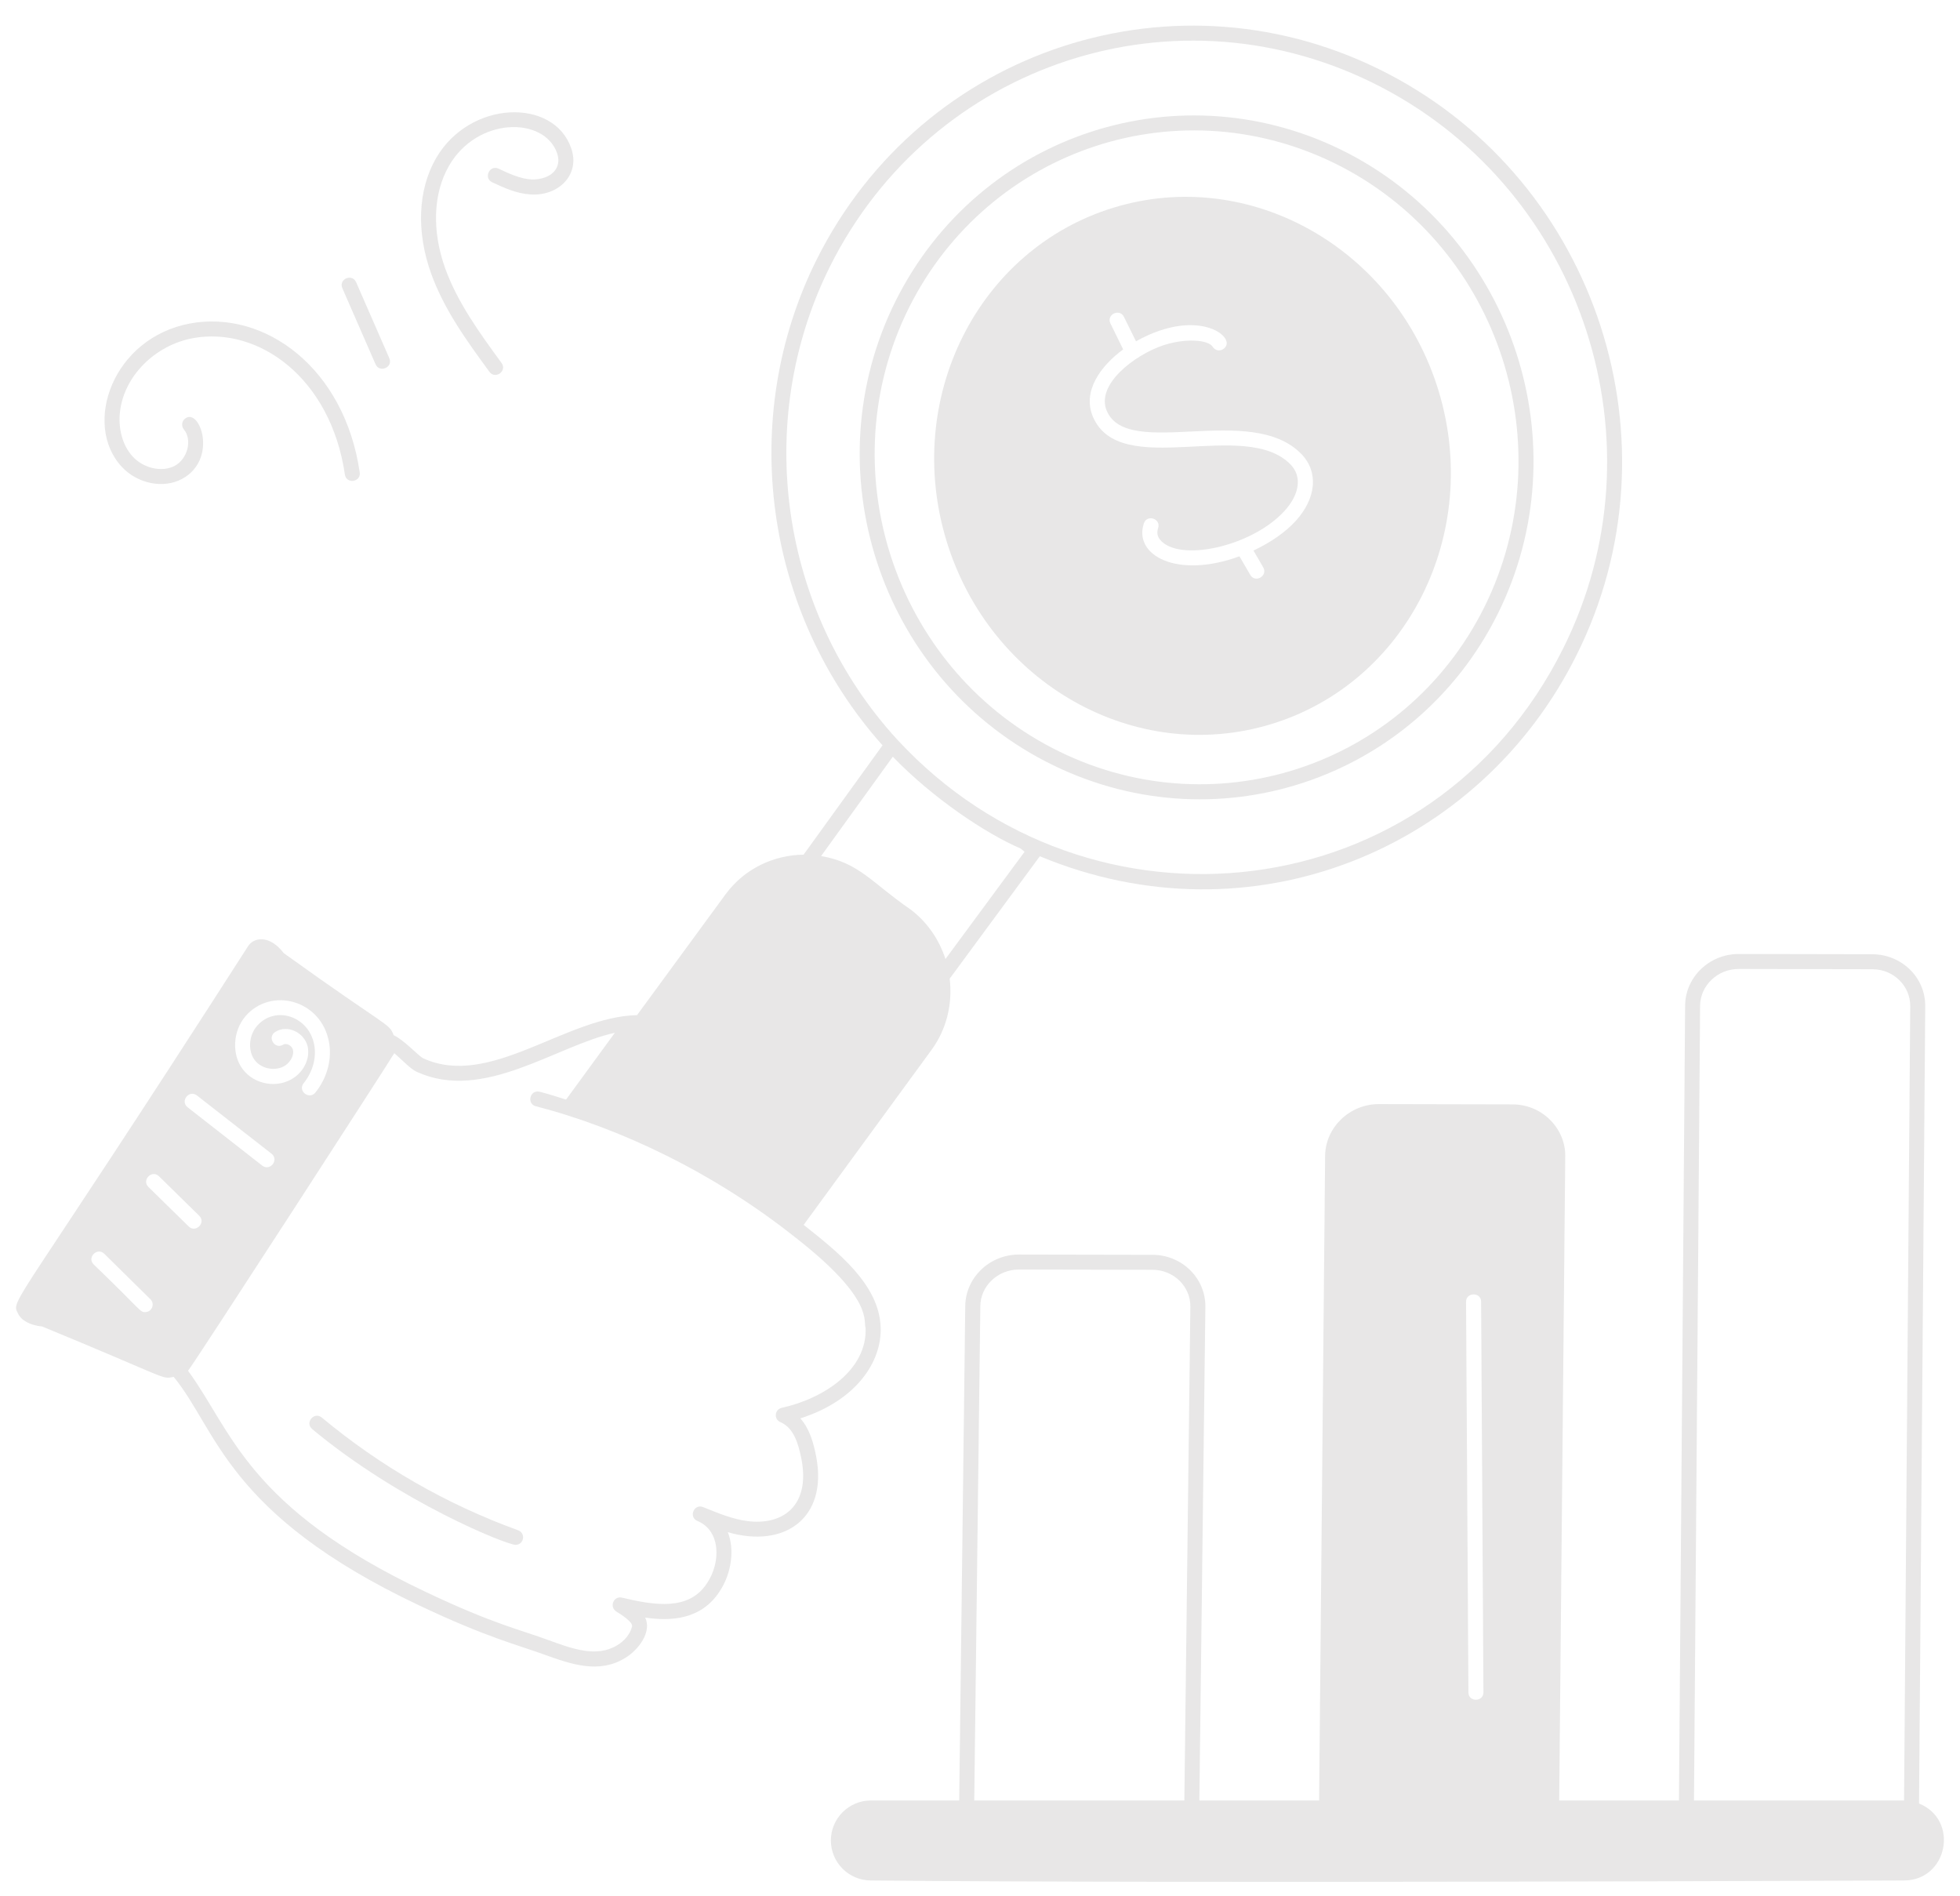 <svg width="61" height="59" viewBox="0 0 61 59" fill="none" xmlns="http://www.w3.org/2000/svg">
<g opacity="0.1">
<path d="M16.533 5.584C16.184 5.561 15.845 5.403 15.517 5.249C15.236 5.119 15.04 5.54 15.318 5.672C15.668 5.836 16.065 6.022 16.504 6.05C17.377 6.113 18.067 5.441 17.777 4.611C17.232 3.038 14.619 3.11 13.57 4.925C13.007 5.901 12.951 7.206 13.416 8.507C13.825 9.646 14.541 10.625 15.233 11.571C15.413 11.815 15.793 11.547 15.61 11.296C14.937 10.374 14.242 9.423 13.855 8.35C13.436 7.178 13.48 6.015 13.975 5.158C14.854 3.63 16.939 3.623 17.337 4.765C17.398 4.942 17.39 5.102 17.312 5.242C17.167 5.504 16.815 5.597 16.533 5.584Z" fill="#100F0D"/>
<path d="M12.117 11.148L11.083 8.781C10.961 8.501 10.53 8.682 10.655 8.969L11.688 11.335C11.812 11.615 12.24 11.433 12.117 11.148Z" fill="#100F0D"/>
<path d="M6.008 10.522C8.037 10.152 10.29 11.747 10.734 14.766C10.776 15.072 11.242 15.003 11.195 14.698C10.722 11.453 8.247 9.642 5.924 10.064C3.503 10.508 2.558 13.215 3.797 14.534C4.286 15.055 5.091 15.215 5.669 14.901C6.801 14.285 6.212 12.645 5.751 13.033C5.654 13.115 5.64 13.262 5.722 13.362C5.996 13.693 5.831 14.28 5.447 14.491C5.057 14.703 4.481 14.582 4.138 14.215C3.816 13.874 3.667 13.338 3.738 12.784C3.876 11.69 4.831 10.739 6.008 10.522Z" fill="#100F0D"/>
<path d="M34.956 10.873L34.56 10.067C34.424 9.789 34.844 9.584 34.98 9.861L35.355 10.621C37.34 9.505 38.573 10.55 38.063 10.867C37.954 10.938 37.81 10.902 37.741 10.791C37.611 10.578 36.914 10.513 36.213 10.742C35.318 11.038 34.094 11.967 34.446 12.786C35.107 14.322 38.935 12.505 40.505 14.131C41.041 14.687 40.969 15.505 40.322 16.215C40.001 16.567 39.531 16.888 39.011 17.132L39.314 17.653C39.468 17.922 39.064 18.155 38.911 17.889L38.575 17.311C36.626 18.025 35.269 17.276 35.6 16.286C35.698 15.994 36.142 16.141 36.043 16.435C35.999 16.567 36.017 16.683 36.098 16.786C36.67 17.511 38.96 17.017 39.977 15.899C40.451 15.379 40.525 14.826 40.168 14.457C38.755 12.994 34.866 14.953 34.016 12.971C33.676 12.182 34.249 11.391 34.956 10.873ZM39.565 22.532C43.793 21.242 46.123 16.597 44.771 12.158C43.416 7.72 38.891 5.169 34.663 6.46C30.434 7.75 28.104 12.395 29.458 16.833C30.811 21.272 35.336 23.823 39.565 22.532Z" fill="#100F0D"/>
<path d="M28.289 9.575C30.781 4.595 36.785 2.611 41.75 5.188C46.681 7.759 48.673 13.909 46.194 18.897C43.707 23.886 37.693 25.845 32.744 23.273C27.804 20.708 25.806 14.562 28.289 9.575ZM32.528 23.687C37.742 26.395 44.024 24.299 46.612 19.106C49.205 13.891 47.121 7.462 41.965 4.774C36.795 2.089 30.492 4.129 27.873 9.367C25.275 14.58 27.363 21.005 32.528 23.687Z" fill="#100F0D"/>
<path d="M23.25 47.331C22.802 47.272 22.363 47.093 21.886 46.899C21.886 46.898 21.885 46.898 21.885 46.898C21.597 46.781 21.422 47.213 21.708 47.33C22.442 47.637 22.433 48.627 22.003 49.268C21.44 50.129 20.382 49.959 19.344 49.712C19.101 49.663 18.95 50 19.186 50.15C19.328 50.238 19.705 50.475 19.671 50.612C19.616 50.842 19.442 51.06 19.206 51.198C18.57 51.584 17.816 51.309 17.088 51.043C16.183 50.708 15.364 50.542 13.237 49.531C7.674 46.898 7.217 44.508 5.852 42.655C5.954 42.564 12.236 32.859 12.27 32.774C12.496 32.959 12.755 33.253 12.973 33.354C15.05 34.305 17.316 32.533 19.136 32.138L17.617 34.217C17.346 34.131 17.071 34.043 16.795 33.972C16.484 33.905 16.388 34.351 16.677 34.425C19.315 35.102 22.232 36.506 24.73 38.488C27.247 40.444 26.854 41.135 26.94 41.324C26.989 42.624 25.649 43.518 24.328 43.809C24.106 43.858 24.079 44.165 24.286 44.252C24.7 44.429 24.846 44.912 24.944 45.408C25.224 46.879 24.339 47.477 23.25 47.331ZM3.247 39.016L4.683 40.431C4.831 40.578 4.724 40.83 4.517 40.83C4.345 40.83 4.413 40.786 2.917 39.348C2.696 39.128 3.029 38.798 3.247 39.016ZM4.948 36.603L6.2 37.831C6.423 38.049 6.085 38.38 5.872 38.164L4.621 36.938C4.399 36.72 4.728 36.388 4.948 36.603ZM6.129 34.088L8.451 35.901C8.693 36.093 8.406 36.458 8.161 36.271L5.84 34.457C5.598 34.268 5.881 33.898 6.129 34.088ZM7.638 31.625C8.424 30.705 10.002 31.1 10.241 32.438C10.336 32.97 10.177 33.553 9.815 33.998C9.624 34.236 9.255 33.944 9.452 33.704C9.728 33.364 9.853 32.92 9.781 32.52C9.618 31.609 8.553 31.277 7.995 31.929C7.741 32.225 7.711 32.699 7.926 32.986C8.14 33.273 8.599 33.351 8.891 33.146C9.058 33.027 9.157 32.82 9.116 32.662C9.085 32.539 8.913 32.444 8.815 32.507C8.556 32.67 8.303 32.277 8.567 32.111C8.943 31.872 9.461 32.127 9.57 32.546C9.658 32.894 9.489 33.298 9.158 33.529C8.655 33.882 7.92 33.761 7.551 33.267C7.207 32.806 7.247 32.085 7.638 31.625ZM25.83 8.293C28.996 1.954 36.652 -0.586 42.985 2.71C49.281 5.987 51.823 13.819 48.654 20.168C44.585 28.351 33.924 29.508 27.933 23.023C27.933 23.023 27.933 23.023 27.932 23.023C24.271 19.038 23.426 13.12 25.83 8.293ZM29.425 29.843C29.232 29.246 28.867 28.699 28.334 28.297C27.147 27.486 26.744 26.839 25.554 26.639L27.786 23.547C29.013 24.821 30.663 25.931 31.766 26.405L31.887 26.505L29.425 29.843ZM24.908 44.137C26.644 43.583 27.446 42.381 27.408 41.307C27.367 39.955 26.041 38.935 25.012 38.115L28.988 32.675C29.473 32.014 29.648 31.217 29.556 30.454L32.362 26.645C38.958 29.386 46.059 26.437 49.071 20.375C52.354 13.801 49.72 5.689 43.199 2.295C36.677 -1.103 28.713 1.475 25.413 8.084C22.951 13.026 23.783 19.07 27.466 23.193L25.01 26.595C24.085 26.607 23.173 27.024 22.581 27.829L19.826 31.589C17.599 31.637 15.25 33.886 13.169 32.931C13.032 32.866 12.567 32.354 12.253 32.214C12.098 31.821 12.129 32.031 8.834 29.662C8.382 29.072 7.885 29.166 7.712 29.457C0.446 40.783 0.326 40.432 0.557 40.866C0.659 41.092 0.941 41.241 1.315 41.278C5.349 42.939 5.007 42.921 5.405 42.845C6.756 44.479 7.032 47.11 13.036 49.952C15.149 50.956 16.158 51.2 16.926 51.482C17.795 51.798 18.646 52.084 19.445 51.599C19.871 51.35 20.298 50.773 20.078 50.336C20.889 50.454 21.822 50.399 22.393 49.526C22.784 48.942 22.858 48.19 22.651 47.678C24.404 48.19 25.773 47.251 25.401 45.32C25.319 44.899 25.195 44.454 24.908 44.137Z" fill="#100F0D"/>
<path d="M16.125 47.619C13.893 46.809 11.838 45.628 10.015 44.111C9.78 43.914 9.478 44.27 9.716 44.47C12.452 46.746 15.768 48.072 16.046 48.072C16.305 48.072 16.372 47.71 16.125 47.619Z" fill="#100F0D"/>
<path d="M30.51 40.648C30.513 40.019 31.052 39.505 31.709 39.505C32.036 39.506 35.962 39.513 35.866 39.513C36.529 39.513 37.053 40.032 37.047 40.658L36.86 56.027H30.321L30.51 40.648ZM52.911 31.295C52.918 30.666 53.455 30.152 54.112 30.152C54.407 30.153 58.365 30.16 58.27 30.16C58.94 30.16 59.455 30.688 59.451 31.306L59.259 56.027C58.945 56.027 52.296 56.026 52.721 56.027L52.911 31.295ZM46.096 40.502L46.168 52.66C46.168 52.972 45.701 52.963 45.701 52.669L45.627 40.511C45.627 40.198 46.096 40.208 46.096 40.502ZM59.725 56.121L59.918 31.309C59.924 30.404 59.172 29.697 58.271 29.694C55.822 29.689 56.549 29.691 54.112 29.686C53.199 29.686 52.452 30.405 52.445 31.292L52.253 56.027H48.526L48.714 35.984C48.731 35.151 48.03 34.366 47.067 34.366L42.914 34.357C41.998 34.357 41.25 35.087 41.241 35.965L41.054 56.027H37.327L37.514 40.661C37.522 39.776 36.788 39.048 35.867 39.047C33.4 39.041 34.166 39.042 31.709 39.039C30.796 39.039 30.049 39.759 30.041 40.644L29.853 56.027H27.104C26.417 56.027 25.859 56.585 25.859 57.271C25.859 57.957 26.417 58.516 27.104 58.516C36.676 58.613 59.152 58.516 59.258 58.516C60.611 58.516 60.992 56.639 59.725 56.121Z" fill="#100F0D"/>
</g>
</svg>
